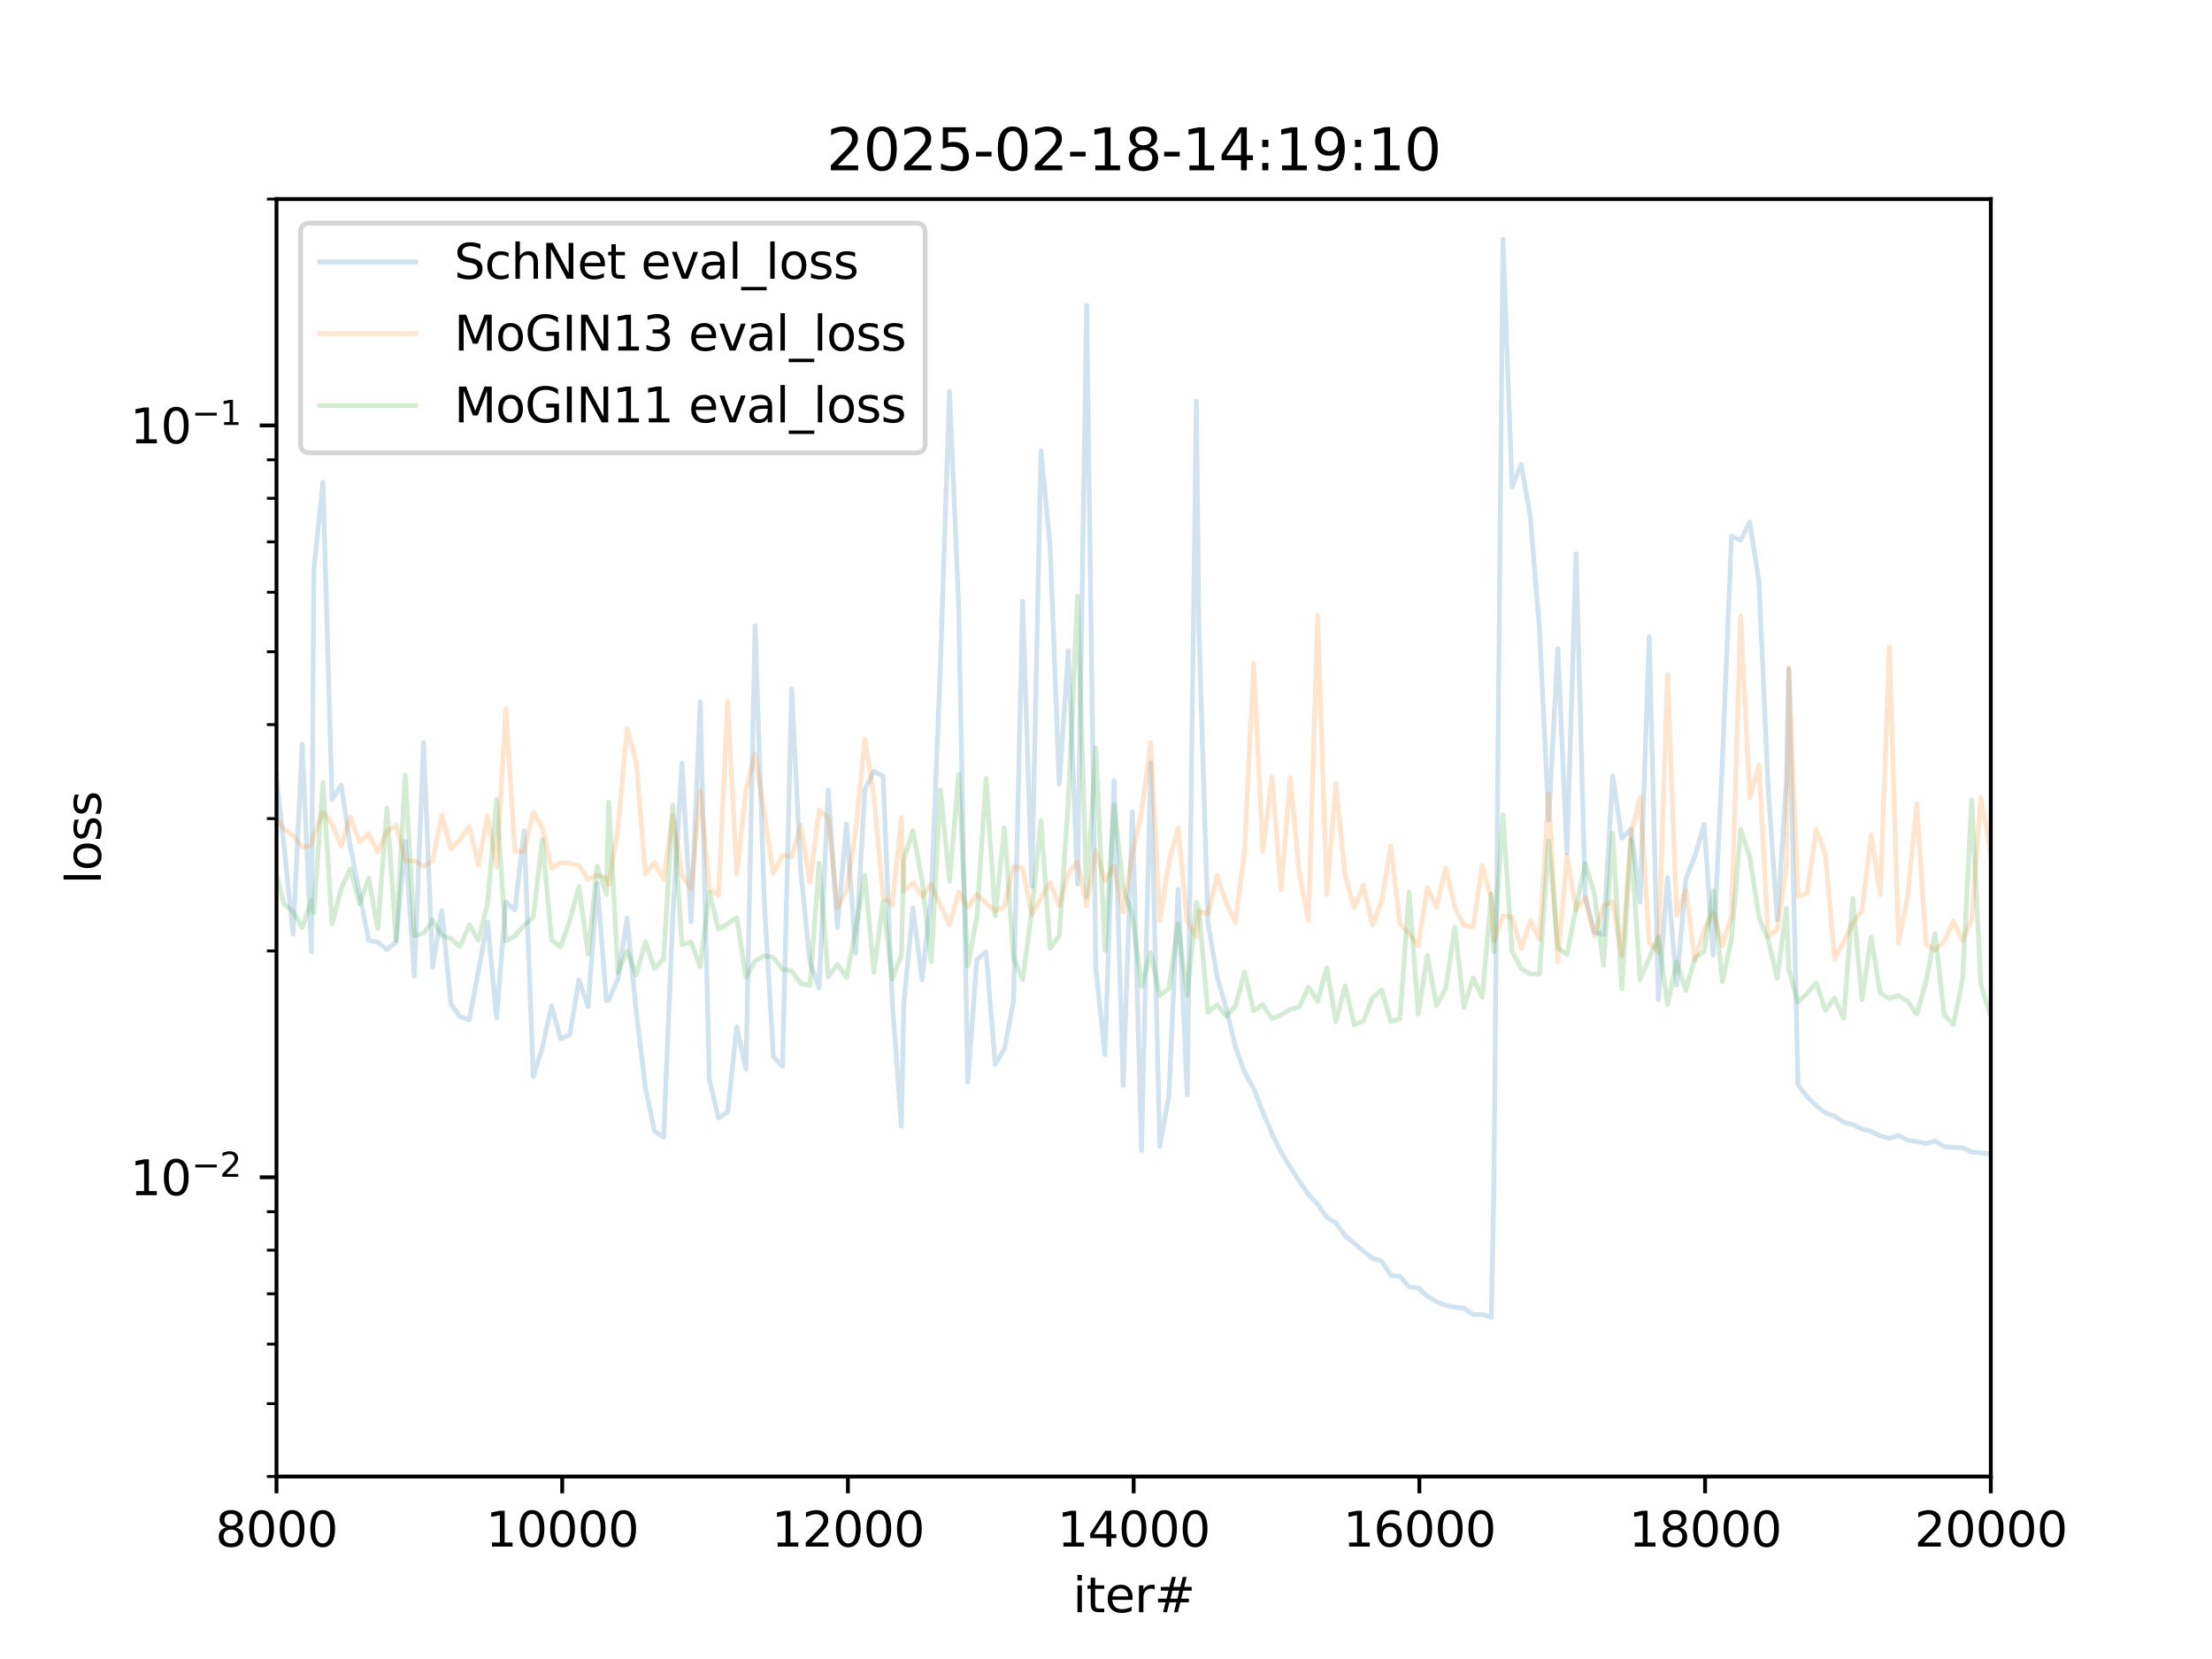 <?xml version="1.0" encoding="utf-8" standalone="no"?>
<!DOCTYPE svg PUBLIC "-//W3C//DTD SVG 1.1//EN"
  "http://www.w3.org/Graphics/SVG/1.1/DTD/svg11.dtd">
<svg xmlns:xlink="http://www.w3.org/1999/xlink" width="460.8pt" height="345.6pt" viewBox="0 0 460.8 345.6" xmlns="http://www.w3.org/2000/svg" version="1.1">
 <defs>
  <style type="text/css">*{stroke-linejoin: round; stroke-linecap: butt}</style>
 </defs>
 <g id="figure_1">
  <g id="patch_1">
   <path d="M 0 345.6 
L 460.8 345.6 
L 460.8 0 
L 0 0 
z
" style="fill: #ffffff"/>
  </g>
  <g id="axes_1">
   <g id="patch_2">
    <path d="M 57.6 307.584 
L 414.72 307.584 
L 414.72 41.472 
L 57.6 41.472 
z
" style="fill: #ffffff"/>
   </g>
   <g id="matplotlib.axis_1">
    <g id="xtick_1">
     <g id="line2d_1">
      <defs>
       <path id="m9e021c68a5" d="M 0 0 
L 0 3.5 
" style="stroke: #000000; stroke-width: 0.8"/>
      </defs>
      <g>
       <use xlink:href="#m9e021c68a5" x="57.6" y="307.584" style="stroke: #000000; stroke-width: 0.8"/>
      </g>
     </g>
     <g id="text_1">
      <!-- 8000 -->
      <g transform="translate(44.875 322.182) scale(0.1 -0.1)">
       <defs>
        <path id="DejaVuSans-38" d="M 2034 2216 
Q 1584 2216 1326 1975 
Q 1069 1734 1069 1313 
Q 1069 891 1326 650 
Q 1584 409 2034 409 
Q 2484 409 2743 651 
Q 3003 894 3003 1313 
Q 3003 1734 2745 1975 
Q 2488 2216 2034 2216 
z
M 1403 2484 
Q 997 2584 770 2862 
Q 544 3141 544 3541 
Q 544 4100 942 4425 
Q 1341 4750 2034 4750 
Q 2731 4750 3128 4425 
Q 3525 4100 3525 3541 
Q 3525 3141 3298 2862 
Q 3072 2584 2669 2484 
Q 3125 2378 3379 2068 
Q 3634 1759 3634 1313 
Q 3634 634 3220 271 
Q 2806 -91 2034 -91 
Q 1263 -91 848 271 
Q 434 634 434 1313 
Q 434 1759 690 2068 
Q 947 2378 1403 2484 
z
M 1172 3481 
Q 1172 3119 1398 2916 
Q 1625 2713 2034 2713 
Q 2441 2713 2670 2916 
Q 2900 3119 2900 3481 
Q 2900 3844 2670 4047 
Q 2441 4250 2034 4250 
Q 1625 4250 1398 4047 
Q 1172 3844 1172 3481 
z
" transform="scale(0.016)"/>
        <path id="DejaVuSans-30" d="M 2034 4250 
Q 1547 4250 1301 3770 
Q 1056 3291 1056 2328 
Q 1056 1369 1301 889 
Q 1547 409 2034 409 
Q 2525 409 2770 889 
Q 3016 1369 3016 2328 
Q 3016 3291 2770 3770 
Q 2525 4250 2034 4250 
z
M 2034 4750 
Q 2819 4750 3233 4129 
Q 3647 3509 3647 2328 
Q 3647 1150 3233 529 
Q 2819 -91 2034 -91 
Q 1250 -91 836 529 
Q 422 1150 422 2328 
Q 422 3509 836 4129 
Q 1250 4750 2034 4750 
z
" transform="scale(0.016)"/>
       </defs>
       <use xlink:href="#DejaVuSans-38"/>
       <use xlink:href="#DejaVuSans-30" x="63.623"/>
       <use xlink:href="#DejaVuSans-30" x="127.246"/>
       <use xlink:href="#DejaVuSans-30" x="190.869"/>
      </g>
     </g>
    </g>
    <g id="xtick_2">
     <g id="line2d_2">
      <g>
       <use xlink:href="#m9e021c68a5" x="117.12" y="307.584" style="stroke: #000000; stroke-width: 0.8"/>
      </g>
     </g>
     <g id="text_2">
      <!-- 10000 -->
      <g transform="translate(101.214 322.182) scale(0.1 -0.1)">
       <defs>
        <path id="DejaVuSans-31" d="M 794 531 
L 1825 531 
L 1825 4091 
L 703 3866 
L 703 4441 
L 1819 4666 
L 2450 4666 
L 2450 531 
L 3481 531 
L 3481 0 
L 794 0 
L 794 531 
z
" transform="scale(0.016)"/>
       </defs>
       <use xlink:href="#DejaVuSans-31"/>
       <use xlink:href="#DejaVuSans-30" x="63.623"/>
       <use xlink:href="#DejaVuSans-30" x="127.246"/>
       <use xlink:href="#DejaVuSans-30" x="190.869"/>
       <use xlink:href="#DejaVuSans-30" x="254.492"/>
      </g>
     </g>
    </g>
    <g id="xtick_3">
     <g id="line2d_3">
      <g>
       <use xlink:href="#m9e021c68a5" x="176.64" y="307.584" style="stroke: #000000; stroke-width: 0.8"/>
      </g>
     </g>
     <g id="text_3">
      <!-- 12000 -->
      <g transform="translate(160.734 322.182) scale(0.1 -0.1)">
       <defs>
        <path id="DejaVuSans-32" d="M 1228 531 
L 3431 531 
L 3431 0 
L 469 0 
L 469 531 
Q 828 903 1448 1529 
Q 2069 2156 2228 2338 
Q 2531 2678 2651 2914 
Q 2772 3150 2772 3378 
Q 2772 3750 2511 3984 
Q 2250 4219 1831 4219 
Q 1534 4219 1204 4116 
Q 875 4013 500 3803 
L 500 4441 
Q 881 4594 1212 4672 
Q 1544 4750 1819 4750 
Q 2544 4750 2975 4387 
Q 3406 4025 3406 3419 
Q 3406 3131 3298 2873 
Q 3191 2616 2906 2266 
Q 2828 2175 2409 1742 
Q 1991 1309 1228 531 
z
" transform="scale(0.016)"/>
       </defs>
       <use xlink:href="#DejaVuSans-31"/>
       <use xlink:href="#DejaVuSans-32" x="63.623"/>
       <use xlink:href="#DejaVuSans-30" x="127.246"/>
       <use xlink:href="#DejaVuSans-30" x="190.869"/>
       <use xlink:href="#DejaVuSans-30" x="254.492"/>
      </g>
     </g>
    </g>
    <g id="xtick_4">
     <g id="line2d_4">
      <g>
       <use xlink:href="#m9e021c68a5" x="236.16" y="307.584" style="stroke: #000000; stroke-width: 0.8"/>
      </g>
     </g>
     <g id="text_4">
      <!-- 14000 -->
      <g transform="translate(220.254 322.182) scale(0.1 -0.1)">
       <defs>
        <path id="DejaVuSans-34" d="M 2419 4116 
L 825 1625 
L 2419 1625 
L 2419 4116 
z
M 2253 4666 
L 3047 4666 
L 3047 1625 
L 3713 1625 
L 3713 1100 
L 3047 1100 
L 3047 0 
L 2419 0 
L 2419 1100 
L 313 1100 
L 313 1709 
L 2253 4666 
z
" transform="scale(0.016)"/>
       </defs>
       <use xlink:href="#DejaVuSans-31"/>
       <use xlink:href="#DejaVuSans-34" x="63.623"/>
       <use xlink:href="#DejaVuSans-30" x="127.246"/>
       <use xlink:href="#DejaVuSans-30" x="190.869"/>
       <use xlink:href="#DejaVuSans-30" x="254.492"/>
      </g>
     </g>
    </g>
    <g id="xtick_5">
     <g id="line2d_5">
      <g>
       <use xlink:href="#m9e021c68a5" x="295.68" y="307.584" style="stroke: #000000; stroke-width: 0.8"/>
      </g>
     </g>
     <g id="text_5">
      <!-- 16000 -->
      <g transform="translate(279.774 322.182) scale(0.1 -0.1)">
       <defs>
        <path id="DejaVuSans-36" d="M 2113 2584 
Q 1688 2584 1439 2293 
Q 1191 2003 1191 1497 
Q 1191 994 1439 701 
Q 1688 409 2113 409 
Q 2538 409 2786 701 
Q 3034 994 3034 1497 
Q 3034 2003 2786 2293 
Q 2538 2584 2113 2584 
z
M 3366 4563 
L 3366 3988 
Q 3128 4100 2886 4159 
Q 2644 4219 2406 4219 
Q 1781 4219 1451 3797 
Q 1122 3375 1075 2522 
Q 1259 2794 1537 2939 
Q 1816 3084 2150 3084 
Q 2853 3084 3261 2657 
Q 3669 2231 3669 1497 
Q 3669 778 3244 343 
Q 2819 -91 2113 -91 
Q 1303 -91 875 529 
Q 447 1150 447 2328 
Q 447 3434 972 4092 
Q 1497 4750 2381 4750 
Q 2619 4750 2861 4703 
Q 3103 4656 3366 4563 
z
" transform="scale(0.016)"/>
       </defs>
       <use xlink:href="#DejaVuSans-31"/>
       <use xlink:href="#DejaVuSans-36" x="63.623"/>
       <use xlink:href="#DejaVuSans-30" x="127.246"/>
       <use xlink:href="#DejaVuSans-30" x="190.869"/>
       <use xlink:href="#DejaVuSans-30" x="254.492"/>
      </g>
     </g>
    </g>
    <g id="xtick_6">
     <g id="line2d_6">
      <g>
       <use xlink:href="#m9e021c68a5" x="355.2" y="307.584" style="stroke: #000000; stroke-width: 0.8"/>
      </g>
     </g>
     <g id="text_6">
      <!-- 18000 -->
      <g transform="translate(339.294 322.182) scale(0.1 -0.1)">
       <use xlink:href="#DejaVuSans-31"/>
       <use xlink:href="#DejaVuSans-38" x="63.623"/>
       <use xlink:href="#DejaVuSans-30" x="127.246"/>
       <use xlink:href="#DejaVuSans-30" x="190.869"/>
       <use xlink:href="#DejaVuSans-30" x="254.492"/>
      </g>
     </g>
    </g>
    <g id="xtick_7">
     <g id="line2d_7">
      <g>
       <use xlink:href="#m9e021c68a5" x="414.72" y="307.584" style="stroke: #000000; stroke-width: 0.8"/>
      </g>
     </g>
     <g id="text_7">
      <!-- 20000 -->
      <g transform="translate(398.814 322.182) scale(0.1 -0.1)">
       <use xlink:href="#DejaVuSans-32"/>
       <use xlink:href="#DejaVuSans-30" x="63.623"/>
       <use xlink:href="#DejaVuSans-30" x="127.246"/>
       <use xlink:href="#DejaVuSans-30" x="190.869"/>
       <use xlink:href="#DejaVuSans-30" x="254.492"/>
      </g>
     </g>
    </g>
    <g id="text_8">
     <!-- iter# -->
     <g transform="translate(223.489 335.861) scale(0.1 -0.1)">
      <defs>
       <path id="DejaVuSans-69" d="M 603 3500 
L 1178 3500 
L 1178 0 
L 603 0 
L 603 3500 
z
M 603 4863 
L 1178 4863 
L 1178 4134 
L 603 4134 
L 603 4863 
z
" transform="scale(0.016)"/>
       <path id="DejaVuSans-74" d="M 1172 4494 
L 1172 3500 
L 2356 3500 
L 2356 3053 
L 1172 3053 
L 1172 1153 
Q 1172 725 1289 603 
Q 1406 481 1766 481 
L 2356 481 
L 2356 0 
L 1766 0 
Q 1100 0 847 248 
Q 594 497 594 1153 
L 594 3053 
L 172 3053 
L 172 3500 
L 594 3500 
L 594 4494 
L 1172 4494 
z
" transform="scale(0.016)"/>
       <path id="DejaVuSans-65" d="M 3597 1894 
L 3597 1613 
L 953 1613 
Q 991 1019 1311 708 
Q 1631 397 2203 397 
Q 2534 397 2845 478 
Q 3156 559 3463 722 
L 3463 178 
Q 3153 47 2828 -22 
Q 2503 -91 2169 -91 
Q 1331 -91 842 396 
Q 353 884 353 1716 
Q 353 2575 817 3079 
Q 1281 3584 2069 3584 
Q 2775 3584 3186 3129 
Q 3597 2675 3597 1894 
z
M 3022 2063 
Q 3016 2534 2758 2815 
Q 2500 3097 2075 3097 
Q 1594 3097 1305 2825 
Q 1016 2553 972 2059 
L 3022 2063 
z
" transform="scale(0.016)"/>
       <path id="DejaVuSans-72" d="M 2631 2963 
Q 2534 3019 2420 3045 
Q 2306 3072 2169 3072 
Q 1681 3072 1420 2755 
Q 1159 2438 1159 1844 
L 1159 0 
L 581 0 
L 581 3500 
L 1159 3500 
L 1159 2956 
Q 1341 3275 1631 3429 
Q 1922 3584 2338 3584 
Q 2397 3584 2469 3576 
Q 2541 3569 2628 3553 
L 2631 2963 
z
" transform="scale(0.016)"/>
       <path id="DejaVuSans-23" d="M 3272 2816 
L 2363 2816 
L 2100 1772 
L 3016 1772 
L 3272 2816 
z
M 2803 4594 
L 2478 3297 
L 3391 3297 
L 3719 4594 
L 4219 4594 
L 3897 3297 
L 4872 3297 
L 4872 2816 
L 3775 2816 
L 3519 1772 
L 4513 1772 
L 4513 1294 
L 3397 1294 
L 3072 0 
L 2572 0 
L 2894 1294 
L 1978 1294 
L 1656 0 
L 1153 0 
L 1478 1294 
L 494 1294 
L 494 1772 
L 1594 1772 
L 1856 2816 
L 850 2816 
L 850 3297 
L 1978 3297 
L 2297 4594 
L 2803 4594 
z
" transform="scale(0.016)"/>
      </defs>
      <use xlink:href="#DejaVuSans-69"/>
      <use xlink:href="#DejaVuSans-74" x="27.783"/>
      <use xlink:href="#DejaVuSans-65" x="66.992"/>
      <use xlink:href="#DejaVuSans-72" x="128.516"/>
      <use xlink:href="#DejaVuSans-23" x="169.629"/>
     </g>
    </g>
   </g>
   <g id="matplotlib.axis_2">
    <g id="ytick_1">
     <g id="line2d_8">
      <defs>
       <path id="m4e3c32d331" d="M 0 0 
L -3.5 0 
" style="stroke: #000000; stroke-width: 0.8"/>
      </defs>
      <g>
       <use xlink:href="#m4e3c32d331" x="57.6" y="245.254" style="stroke: #000000; stroke-width: 0.8"/>
      </g>
     </g>
     <g id="text_9">
      <!-- $\mathdefault{10^{-2}}$ -->
      <g transform="translate(27.1 249.053) scale(0.1 -0.1)">
       <defs>
        <path id="DejaVuSans-2212" d="M 678 2272 
L 4684 2272 
L 4684 1741 
L 678 1741 
L 678 2272 
z
" transform="scale(0.016)"/>
       </defs>
       <use xlink:href="#DejaVuSans-31" transform="translate(0 0.766)"/>
       <use xlink:href="#DejaVuSans-30" transform="translate(63.623 0.766)"/>
       <use xlink:href="#DejaVuSans-2212" transform="translate(128.203 39.047) scale(0.7)"/>
       <use xlink:href="#DejaVuSans-32" transform="translate(186.855 39.047) scale(0.7)"/>
      </g>
     </g>
    </g>
    <g id="ytick_2">
     <g id="line2d_9">
      <g>
       <use xlink:href="#m4e3c32d331" x="57.6" y="88.623" style="stroke: #000000; stroke-width: 0.8"/>
      </g>
     </g>
     <g id="text_10">
      <!-- $\mathdefault{10^{-1}}$ -->
      <g transform="translate(27.1 92.422) scale(0.1 -0.1)">
       <use xlink:href="#DejaVuSans-31" transform="translate(0 0.684)"/>
       <use xlink:href="#DejaVuSans-30" transform="translate(63.623 0.684)"/>
       <use xlink:href="#DejaVuSans-2212" transform="translate(128.203 38.966) scale(0.7)"/>
       <use xlink:href="#DejaVuSans-31" transform="translate(186.855 38.966) scale(0.7)"/>
      </g>
     </g>
    </g>
    <g id="ytick_3">
     <g id="line2d_10">
      <defs>
       <path id="m6d482f1590" d="M 0 0 
L -2 0 
" style="stroke: #000000; stroke-width: 0.6"/>
      </defs>
      <g>
       <use xlink:href="#m6d482f1590" x="57.6" y="307.584" style="stroke: #000000; stroke-width: 0.6"/>
      </g>
     </g>
    </g>
    <g id="ytick_4">
     <g id="line2d_11">
      <g>
       <use xlink:href="#m6d482f1590" x="57.6" y="292.405" style="stroke: #000000; stroke-width: 0.6"/>
      </g>
     </g>
    </g>
    <g id="ytick_5">
     <g id="line2d_12">
      <g>
       <use xlink:href="#m6d482f1590" x="57.6" y="280.003" style="stroke: #000000; stroke-width: 0.6"/>
      </g>
     </g>
    </g>
    <g id="ytick_6">
     <g id="line2d_13">
      <g>
       <use xlink:href="#m6d482f1590" x="57.6" y="269.517" style="stroke: #000000; stroke-width: 0.6"/>
      </g>
     </g>
    </g>
    <g id="ytick_7">
     <g id="line2d_14">
      <g>
       <use xlink:href="#m6d482f1590" x="57.6" y="260.433" style="stroke: #000000; stroke-width: 0.6"/>
      </g>
     </g>
    </g>
    <g id="ytick_8">
     <g id="line2d_15">
      <g>
       <use xlink:href="#m6d482f1590" x="57.6" y="252.421" style="stroke: #000000; stroke-width: 0.6"/>
      </g>
     </g>
    </g>
    <g id="ytick_9">
     <g id="line2d_16">
      <g>
       <use xlink:href="#m6d482f1590" x="57.6" y="198.103" style="stroke: #000000; stroke-width: 0.6"/>
      </g>
     </g>
    </g>
    <g id="ytick_10">
     <g id="line2d_17">
      <g>
       <use xlink:href="#m6d482f1590" x="57.6" y="170.522" style="stroke: #000000; stroke-width: 0.6"/>
      </g>
     </g>
    </g>
    <g id="ytick_11">
     <g id="line2d_18">
      <g>
       <use xlink:href="#m6d482f1590" x="57.6" y="150.953" style="stroke: #000000; stroke-width: 0.6"/>
      </g>
     </g>
    </g>
    <g id="ytick_12">
     <g id="line2d_19">
      <g>
       <use xlink:href="#m6d482f1590" x="57.6" y="135.773" style="stroke: #000000; stroke-width: 0.6"/>
      </g>
     </g>
    </g>
    <g id="ytick_13">
     <g id="line2d_20">
      <g>
       <use xlink:href="#m6d482f1590" x="57.6" y="123.371" style="stroke: #000000; stroke-width: 0.6"/>
      </g>
     </g>
    </g>
    <g id="ytick_14">
     <g id="line2d_21">
      <g>
       <use xlink:href="#m6d482f1590" x="57.6" y="112.885" style="stroke: #000000; stroke-width: 0.6"/>
      </g>
     </g>
    </g>
    <g id="ytick_15">
     <g id="line2d_22">
      <g>
       <use xlink:href="#m6d482f1590" x="57.6" y="103.802" style="stroke: #000000; stroke-width: 0.6"/>
      </g>
     </g>
    </g>
    <g id="ytick_16">
     <g id="line2d_23">
      <g>
       <use xlink:href="#m6d482f1590" x="57.6" y="95.79" style="stroke: #000000; stroke-width: 0.6"/>
      </g>
     </g>
    </g>
    <g id="ytick_17">
     <g id="line2d_24">
      <g>
       <use xlink:href="#m6d482f1590" x="57.6" y="41.472" style="stroke: #000000; stroke-width: 0.6"/>
      </g>
     </g>
    </g>
    <g id="text_11">
     <!-- loss -->
     <g transform="translate(21.02 184.186) rotate(-90) scale(0.1 -0.1)">
      <defs>
       <path id="DejaVuSans-6c" d="M 603 4863 
L 1178 4863 
L 1178 0 
L 603 0 
L 603 4863 
z
" transform="scale(0.016)"/>
       <path id="DejaVuSans-6f" d="M 1959 3097 
Q 1497 3097 1228 2736 
Q 959 2375 959 1747 
Q 959 1119 1226 758 
Q 1494 397 1959 397 
Q 2419 397 2687 759 
Q 2956 1122 2956 1747 
Q 2956 2369 2687 2733 
Q 2419 3097 1959 3097 
z
M 1959 3584 
Q 2709 3584 3137 3096 
Q 3566 2609 3566 1747 
Q 3566 888 3137 398 
Q 2709 -91 1959 -91 
Q 1206 -91 779 398 
Q 353 888 353 1747 
Q 353 2609 779 3096 
Q 1206 3584 1959 3584 
z
" transform="scale(0.016)"/>
       <path id="DejaVuSans-73" d="M 2834 3397 
L 2834 2853 
Q 2591 2978 2328 3040 
Q 2066 3103 1784 3103 
Q 1356 3103 1142 2972 
Q 928 2841 928 2578 
Q 928 2378 1081 2264 
Q 1234 2150 1697 2047 
L 1894 2003 
Q 2506 1872 2764 1633 
Q 3022 1394 3022 966 
Q 3022 478 2636 193 
Q 2250 -91 1575 -91 
Q 1294 -91 989 -36 
Q 684 19 347 128 
L 347 722 
Q 666 556 975 473 
Q 1284 391 1588 391 
Q 1994 391 2212 530 
Q 2431 669 2431 922 
Q 2431 1156 2273 1281 
Q 2116 1406 1581 1522 
L 1381 1569 
Q 847 1681 609 1914 
Q 372 2147 372 2553 
Q 372 3047 722 3315 
Q 1072 3584 1716 3584 
Q 2034 3584 2315 3537 
Q 2597 3491 2834 3397 
z
" transform="scale(0.016)"/>
      </defs>
      <use xlink:href="#DejaVuSans-6c"/>
      <use xlink:href="#DejaVuSans-6f" x="27.783"/>
      <use xlink:href="#DejaVuSans-73" x="88.965"/>
      <use xlink:href="#DejaVuSans-73" x="141.064"/>
     </g>
    </g>
   </g>
   <g id="line2d_25">
    <path d="M -1 179.948 
L -0.402 174.73 
L 1.502 185.049 
L 3.407 132.988 
L 3.913 151.917 
L 5.818 185.822 
L 7.722 167.372 
L 9.627 194.808 
L 11.532 154.738 
L 13.436 175.607 
L 15.341 173.82 
L 17.245 181.153 
L 19.15 193.982 
L 21.055 194.293 
L 22.959 182.404 
L 24.864 195.498 
L 26.769 181.898 
L 28.673 202.733 
L 30.578 194.581 
L 32.483 180.719 
L 34.387 197.832 
L 36.292 206.081 
L 38.196 200.315 
L 40.101 181.081 
L 42.006 210.425 
L 43.91 201.536 
L 45.815 201.896 
L 47.72 194.068 
L 49.624 191.226 
L 51.529 187.176 
L 53.434 186.08 
L 55.338 205.481 
L 57.243 158.945 
L 59.148 176.114 
L 61.052 194.604 
L 62.957 154.988 
L 64.861 198.292 
L 65.367 118.76 
L 67.272 100.466 
L 69.177 166.623 
L 71.081 163.558 
L 72.986 176.385 
L 76.795 195.876 
L 78.7 196.293 
L 80.604 197.85 
L 82.509 196.206 
L 84.414 175.236 
L 86.318 203.387 
L 88.223 154.705 
L 90.128 201.504 
L 92.032 189.7 
L 93.937 209.134 
L 95.842 211.765 
L 97.746 212.461 
L 101.556 192.076 
L 103.46 212.108 
L 105.365 187.855 
L 107.269 189.554 
L 109.174 173.042 
L 111.079 224.288 
L 112.983 218.267 
L 114.888 209.519 
L 116.793 216.387 
L 118.697 215.569 
L 120.602 204.086 
L 122.507 209.725 
L 124.411 184.018 
L 126.316 208.453 
L 126.822 208.381 
L 128.726 203.893 
L 130.631 191.25 
L 132.536 210.766 
L 134.44 226.529 
L 136.345 235.633 
L 138.25 236.909 
L 140.154 190.976 
L 142.059 158.996 
L 143.964 192.014 
L 145.868 146.204 
L 147.773 224.882 
L 149.677 232.874 
L 151.582 231.716 
L 153.487 213.889 
L 155.391 222.767 
L 157.296 130.372 
L 159.201 187.382 
L 161.105 220.073 
L 163.01 222.138 
L 164.915 143.521 
L 166.819 181.652 
L 168.724 200.405 
L 170.628 205.847 
L 172.533 164.573 
L 174.438 193.186 
L 176.342 171.65 
L 178.247 198.612 
L 180.152 164.474 
L 182.056 160.671 
L 183.961 161.702 
L 185.866 208.547 
L 187.77 234.597 
L 188.276 209.021 
L 190.181 189.175 
L 192.085 204.101 
L 193.99 186.48 
L 195.895 138.695 
L 197.799 81.535 
L 199.704 126.064 
L 201.609 225.4 
L 203.513 199.839 
L 205.418 198.297 
L 207.323 221.745 
L 209.227 218.492 
L 211.132 208.629 
L 213.036 125.242 
L 214.941 184.673 
L 216.846 93.911 
L 218.75 113.715 
L 220.655 163.388 
L 222.56 135.551 
L 224.464 184.177 
L 226.369 63.572 
L 228.274 201.655 
L 230.178 219.712 
L 232.083 162.565 
L 233.988 226.116 
L 235.892 169.059 
L 237.797 239.649 
L 239.701 158.894 
L 241.606 238.835 
L 243.511 228.077 
L 245.415 185.287 
L 247.32 228.06 
L 249.225 83.578 
L 249.731 130.003 
L 251.635 192.276 
L 253.54 203.453 
L 255.444 210.017 
L 257.349 217.993 
L 259.254 223.313 
L 261.158 226.733 
L 263.063 231.661 
L 264.968 236.098 
L 266.872 240.024 
L 270.682 246.127 
L 272.586 248.819 
L 274.491 250.864 
L 276.396 253.595 
L 278.3 254.736 
L 280.205 257.413 
L 284.014 260.584 
L 285.919 262.14 
L 287.823 262.708 
L 289.728 265.663 
L 291.633 265.907 
L 293.537 268.095 
L 295.442 268.273 
L 297.347 270.06 
L 299.251 271.151 
L 301.156 271.936 
L 303.06 272.315 
L 304.965 272.506 
L 306.87 273.842 
L 308.774 273.842 
L 310.679 274.441 
L 311.185 247.989 
L 313.09 49.793 
L 314.994 101.435 
L 316.899 96.746 
L 318.804 107.676 
L 320.708 131.183 
L 322.613 170.783 
L 324.517 135.142 
L 326.422 177.71 
L 328.327 115.346 
L 330.231 186.894 
L 332.136 194.218 
L 334.041 194.714 
L 335.945 161.625 
L 337.85 174.623 
L 339.755 172.667 
L 341.659 187.944 
L 343.564 132.661 
L 345.468 208.238 
L 347.373 182.821 
L 349.278 205.275 
L 351.182 183.08 
L 353.087 178.32 
L 354.992 171.722 
L 356.896 198.958 
L 358.801 158.582 
L 360.706 111.687 
L 362.61 112.578 
L 364.515 108.74 
L 366.42 121.217 
L 368.324 163.834 
L 370.229 191.569 
L 372.133 162.935 
L 372.639 139.331 
L 374.544 225.913 
L 376.449 228.459 
L 378.353 230.334 
L 380.258 231.83 
L 382.163 232.529 
L 384.067 233.758 
L 385.972 234.27 
L 387.876 235.19 
L 389.781 235.703 
L 391.686 236.618 
L 393.59 237.17 
L 395.495 236.529 
L 397.4 237.557 
L 399.304 237.773 
L 401.209 238.257 
L 403.114 237.671 
L 405.018 238.86 
L 408.828 239.107 
L 410.732 239.995 
L 414.541 240.334 
L 416.446 238.665 
L 418.351 240.387 
L 420.255 240.578 
L 422.16 241.112 
L 425.969 240.652 
L 427.874 241.798 
L 429.779 241.97 
L 431.683 241.775 
L 433.588 241.062 
L 433.588 241.062 
" clip-path="url(#pde4610300d)" style="fill: none; stroke: #1f77b4; stroke-opacity: 0.2; stroke-linecap: square"/>
   </g>
   <g id="line2d_26">
    <path d="M -1 167.118 
L -0.402 166.368 
L 1.502 168.573 
L 3.407 167.96 
L 3.913 166.758 
L 5.818 167.931 
L 7.722 169.32 
L 9.627 162.855 
L 11.532 168.419 
L 13.436 169.635 
L 15.341 168.77 
L 17.245 169.539 
L 19.15 170.722 
L 21.055 166.625 
L 22.959 171.935 
L 24.864 171.685 
L 26.769 171.145 
L 28.673 165.001 
L 30.578 164.462 
L 32.483 169.993 
L 34.387 172.452 
L 36.292 171.578 
L 38.196 173.328 
L 42.006 169.742 
L 43.91 158.49 
L 45.815 174.75 
L 47.72 165.043 
L 49.624 172.657 
L 51.529 175.313 
L 53.434 165.25 
L 55.338 169.166 
L 57.243 170.128 
L 59.148 172.628 
L 61.052 174.038 
L 62.957 176.431 
L 64.861 176.14 
L 65.367 173.992 
L 67.272 169.168 
L 69.177 171.715 
L 71.081 176.292 
L 72.986 170.169 
L 74.891 175.362 
L 76.795 173.658 
L 78.7 177.51 
L 80.604 173.194 
L 82.509 171.939 
L 84.414 179.306 
L 86.318 179.328 
L 88.223 180.472 
L 90.128 179.286 
L 92.032 169.744 
L 93.937 176.889 
L 95.842 174.827 
L 97.746 172.15 
L 99.651 180.187 
L 101.556 169.966 
L 103.46 180.601 
L 105.365 147.625 
L 107.269 177.381 
L 109.174 177.3 
L 111.079 169.231 
L 112.983 172.41 
L 114.888 180.938 
L 116.793 179.694 
L 118.697 179.835 
L 120.602 180.297 
L 122.507 183.159 
L 124.411 182.297 
L 126.316 182.916 
L 126.822 184.275 
L 128.726 172.457 
L 130.631 151.76 
L 132.536 158.558 
L 134.44 182.02 
L 136.345 179.69 
L 138.25 183.143 
L 140.154 169.8 
L 142.059 182.285 
L 143.964 185.207 
L 145.868 164.759 
L 147.773 185.201 
L 149.677 186.535 
L 151.582 146.165 
L 153.487 182.097 
L 155.391 164.615 
L 157.296 157.014 
L 161.105 181.939 
L 163.01 178.15 
L 164.915 178.465 
L 166.819 171.88 
L 168.724 183.806 
L 170.628 168.817 
L 172.533 170.275 
L 174.438 189.082 
L 176.342 185.395 
L 178.247 173.136 
L 180.152 153.924 
L 182.056 165.904 
L 183.961 186.756 
L 185.866 188.602 
L 187.77 170.301 
L 188.276 185.67 
L 190.181 183.83 
L 192.085 186.719 
L 193.99 184.179 
L 195.895 188.603 
L 197.799 192.716 
L 199.704 185.789 
L 201.609 188.975 
L 203.513 186.33 
L 205.418 188.119 
L 207.323 189.75 
L 209.227 188.889 
L 211.132 180.469 
L 213.036 180.914 
L 214.941 190.552 
L 216.846 187.052 
L 218.75 183.86 
L 220.655 188.682 
L 222.56 181.882 
L 224.464 179.563 
L 226.369 188.641 
L 228.274 177.115 
L 230.178 183.556 
L 232.083 180.453 
L 233.988 190.01 
L 235.892 177.857 
L 237.797 169.136 
L 239.701 154.696 
L 241.606 191.729 
L 243.511 179.524 
L 245.415 172.447 
L 247.32 191.991 
L 249.225 195.159 
L 249.731 189.774 
L 251.635 190.369 
L 253.54 182.448 
L 255.444 188.009 
L 257.349 192.184 
L 259.254 177.275 
L 261.158 138.108 
L 263.063 177.317 
L 264.968 161.845 
L 266.872 185.383 
L 268.777 161.99 
L 270.682 182.041 
L 272.586 191.857 
L 274.491 128.103 
L 276.396 186.281 
L 278.3 163.318 
L 280.205 182.397 
L 282.109 189.071 
L 284.014 184.402 
L 285.919 192.7 
L 287.823 187.684 
L 289.728 176.315 
L 291.633 192.454 
L 293.537 194.421 
L 295.442 197.049 
L 297.347 184.904 
L 299.251 189.009 
L 301.156 180.792 
L 303.06 189.014 
L 304.965 192.761 
L 306.87 193.069 
L 308.774 180.248 
L 310.679 187.417 
L 311.185 196.085 
L 313.09 190.766 
L 314.994 190.995 
L 316.899 197.621 
L 318.804 191.785 
L 320.708 195.64 
L 322.613 165.388 
L 324.517 200.363 
L 326.422 178.225 
L 328.327 189.619 
L 330.231 186.973 
L 332.136 194.995 
L 334.041 188.628 
L 335.945 187.765 
L 337.85 199.097 
L 339.755 173.727 
L 341.659 166.09 
L 343.564 196.296 
L 345.468 198.371 
L 347.373 140.568 
L 349.278 190.729 
L 351.182 185.435 
L 353.087 200.043 
L 354.992 193.705 
L 356.896 190.119 
L 358.801 197.017 
L 360.706 190.789 
L 362.61 128.342 
L 364.515 166.276 
L 366.42 159.375 
L 368.324 195.209 
L 370.229 193.672 
L 372.133 180.463 
L 372.639 139.084 
L 374.544 186.785 
L 376.449 186.064 
L 378.353 172.755 
L 380.258 177.999 
L 382.163 199.791 
L 384.067 196.194 
L 385.972 192.183 
L 387.876 189.729 
L 389.781 173.885 
L 391.686 186.362 
L 393.59 134.708 
L 395.495 196.465 
L 397.4 186.718 
L 399.304 167.413 
L 401.209 196.709 
L 403.114 197.912 
L 405.018 196.096 
L 406.923 191.821 
L 408.828 195.922 
L 410.732 191.499 
L 412.637 166.092 
L 414.541 176.677 
L 416.446 191.935 
L 418.351 174.917 
L 420.255 193.763 
L 422.16 192.353 
L 424.065 200.894 
L 427.874 191.602 
L 429.779 186.127 
L 431.683 191.126 
L 433.588 191.024 
L 433.588 191.024 
" clip-path="url(#pde4610300d)" style="fill: none; stroke: #ff7f0e; stroke-opacity: 0.2; stroke-linecap: square"/>
   </g>
   <g id="line2d_27">
    <path d="M -1 173.378 
L -0.402 171.252 
L 1.502 182.777 
L 3.407 183.024 
L 3.913 183.458 
L 5.818 184.023 
L 7.722 185.601 
L 9.627 181.852 
L 11.532 184.612 
L 13.436 186.692 
L 15.341 184.848 
L 17.245 181.15 
L 19.15 173.335 
L 21.055 187.282 
L 22.959 186.175 
L 24.864 175.909 
L 26.769 177.31 
L 28.673 188.873 
L 30.578 167.258 
L 32.483 185.936 
L 34.387 181.316 
L 36.292 189.594 
L 38.196 188.063 
L 42.006 191.409 
L 43.91 187.923 
L 45.815 177.595 
L 47.72 186.356 
L 49.624 177.806 
L 51.529 187.226 
L 53.434 177.733 
L 55.338 171.5 
L 57.243 180.801 
L 59.148 188.3 
L 61.052 189.941 
L 62.957 193.221 
L 64.861 187.603 
L 65.367 190.17 
L 67.272 162.996 
L 69.177 192.466 
L 71.081 185.046 
L 72.986 181.017 
L 74.891 188.26 
L 76.795 182.931 
L 78.7 193.454 
L 80.604 168.348 
L 82.509 195.907 
L 84.414 161.405 
L 86.318 194.901 
L 88.223 194.436 
L 90.128 191.713 
L 92.032 194.855 
L 93.937 195.571 
L 95.842 197.207 
L 97.746 192.639 
L 99.651 195.892 
L 101.556 188.314 
L 103.46 166.529 
L 105.365 195.997 
L 107.269 195 
L 109.174 192.755 
L 111.079 191.073 
L 112.983 174.88 
L 114.888 195.776 
L 116.793 197.238 
L 118.697 191.77 
L 120.602 184.662 
L 122.507 198.755 
L 124.411 180.385 
L 126.316 186.302 
L 126.822 167.097 
L 128.726 202.589 
L 130.631 198.092 
L 132.536 203.125 
L 134.44 196.16 
L 136.345 201.768 
L 138.25 199.737 
L 140.154 167.68 
L 142.059 196.795 
L 143.964 196.23 
L 145.868 201.419 
L 147.773 185.884 
L 149.677 193.587 
L 151.582 192.453 
L 153.487 191.128 
L 155.391 203.566 
L 157.296 200.194 
L 159.201 199.104 
L 161.105 199.458 
L 163.01 201.943 
L 164.915 202.246 
L 166.819 204.885 
L 168.724 205.305 
L 170.628 179.776 
L 172.533 203.514 
L 174.438 200.885 
L 176.342 203.58 
L 178.247 193.732 
L 180.152 182.347 
L 182.056 202.537 
L 183.961 187.735 
L 185.866 203.913 
L 187.77 198.962 
L 188.276 178.985 
L 190.181 173.061 
L 192.085 183.35 
L 193.99 200.375 
L 195.895 164.497 
L 197.799 183.581 
L 199.704 161.299 
L 201.609 201.232 
L 203.513 190.907 
L 205.418 162.149 
L 207.323 190.803 
L 209.227 172.476 
L 211.132 199.542 
L 213.036 204.088 
L 214.941 189.847 
L 216.846 170.984 
L 218.75 197.571 
L 220.655 194.945 
L 222.56 166.616 
L 224.464 124.199 
L 226.369 186.916 
L 228.274 155.732 
L 230.178 198.013 
L 232.083 167.649 
L 233.988 184.903 
L 235.892 190.854 
L 237.797 205.485 
L 239.701 198.384 
L 241.606 207.347 
L 243.511 205.931 
L 245.415 192.526 
L 247.32 207.318 
L 249.225 187.996 
L 249.731 189.557 
L 251.635 210.922 
L 253.54 209.315 
L 255.444 211.688 
L 257.349 209.645 
L 259.254 202.484 
L 261.158 210.529 
L 263.063 209.285 
L 264.968 212.204 
L 266.872 211.459 
L 268.777 210.271 
L 270.682 209.729 
L 272.586 205.627 
L 274.491 208.585 
L 276.396 201.634 
L 278.3 212.874 
L 280.205 205.387 
L 282.109 213.459 
L 284.014 212.73 
L 285.919 207.843 
L 287.823 206.23 
L 289.728 212.845 
L 291.633 212.217 
L 293.537 185.857 
L 295.442 211.268 
L 297.347 199.007 
L 299.251 209.49 
L 301.156 205.922 
L 303.06 193.148 
L 304.965 209.84 
L 306.87 203.734 
L 308.774 207.798 
L 310.679 186.259 
L 311.185 198.252 
L 313.09 169.763 
L 314.994 198.193 
L 316.899 201.765 
L 318.804 202.918 
L 320.708 202.915 
L 322.613 175.208 
L 324.517 197.337 
L 326.422 198.922 
L 328.327 188.993 
L 330.231 179.894 
L 332.136 186.212 
L 334.041 201.063 
L 335.945 173.611 
L 337.85 206.019 
L 339.755 174.947 
L 341.659 204.025 
L 345.468 195.213 
L 347.373 209.293 
L 349.278 200.384 
L 351.182 206.329 
L 353.087 199.484 
L 354.992 198.233 
L 356.896 185.55 
L 358.801 204.473 
L 360.706 195.567 
L 362.61 172.784 
L 364.515 178.567 
L 366.42 191.029 
L 368.324 195.807 
L 370.229 203.762 
L 372.133 189.26 
L 372.639 201.917 
L 374.544 208.797 
L 376.449 206.943 
L 378.353 204.756 
L 380.258 210.463 
L 382.163 207.942 
L 384.067 212.131 
L 385.972 187.172 
L 387.876 208.231 
L 389.781 195.204 
L 391.686 206.892 
L 393.59 207.962 
L 395.495 207.4 
L 397.4 208.552 
L 399.304 211.277 
L 401.209 204.577 
L 403.114 194.516 
L 405.018 211.424 
L 406.923 213.433 
L 408.828 204.066 
L 410.732 166.611 
L 412.637 204.952 
L 414.541 211.303 
L 416.446 212.257 
L 418.351 201.132 
L 420.255 215.462 
L 422.16 210.538 
L 424.065 197.956 
L 425.969 213.532 
L 427.874 209.548 
L 429.779 216.216 
L 431.683 208.487 
L 433.588 209.874 
L 433.588 209.874 
" clip-path="url(#pde4610300d)" style="fill: none; stroke: #2ca02c; stroke-opacity: 0.2; stroke-linecap: square"/>
   </g>
   <g id="patch_3">
    <path d="M 57.6 307.584 
L 57.6 41.472 
" style="fill: none; stroke: #000000; stroke-width: 0.8; stroke-linejoin: miter; stroke-linecap: square"/>
   </g>
   <g id="patch_4">
    <path d="M 414.72 307.584 
L 414.72 41.472 
" style="fill: none; stroke: #000000; stroke-width: 0.8; stroke-linejoin: miter; stroke-linecap: square"/>
   </g>
   <g id="patch_5">
    <path d="M 57.6 307.584 
L 414.72 307.584 
" style="fill: none; stroke: #000000; stroke-width: 0.8; stroke-linejoin: miter; stroke-linecap: square"/>
   </g>
   <g id="patch_6">
    <path d="M 57.6 41.472 
L 414.72 41.472 
" style="fill: none; stroke: #000000; stroke-width: 0.8; stroke-linejoin: miter; stroke-linecap: square"/>
   </g>
   <g id="text_12">
    <!-- 2025-02-18-14:19:10 -->
    <g transform="translate(172.178 35.472) scale(0.12 -0.12)">
     <defs>
      <path id="DejaVuSans-35" d="M 691 4666 
L 3169 4666 
L 3169 4134 
L 1269 4134 
L 1269 2991 
Q 1406 3038 1543 3061 
Q 1681 3084 1819 3084 
Q 2600 3084 3056 2656 
Q 3513 2228 3513 1497 
Q 3513 744 3044 326 
Q 2575 -91 1722 -91 
Q 1428 -91 1123 -41 
Q 819 9 494 109 
L 494 744 
Q 775 591 1075 516 
Q 1375 441 1709 441 
Q 2250 441 2565 725 
Q 2881 1009 2881 1497 
Q 2881 1984 2565 2268 
Q 2250 2553 1709 2553 
Q 1456 2553 1204 2497 
Q 953 2441 691 2322 
L 691 4666 
z
" transform="scale(0.016)"/>
      <path id="DejaVuSans-2d" d="M 313 2009 
L 1997 2009 
L 1997 1497 
L 313 1497 
L 313 2009 
z
" transform="scale(0.016)"/>
      <path id="DejaVuSans-3a" d="M 750 794 
L 1409 794 
L 1409 0 
L 750 0 
L 750 794 
z
M 750 3309 
L 1409 3309 
L 1409 2516 
L 750 2516 
L 750 3309 
z
" transform="scale(0.016)"/>
      <path id="DejaVuSans-39" d="M 703 97 
L 703 672 
Q 941 559 1184 500 
Q 1428 441 1663 441 
Q 2288 441 2617 861 
Q 2947 1281 2994 2138 
Q 2813 1869 2534 1725 
Q 2256 1581 1919 1581 
Q 1219 1581 811 2004 
Q 403 2428 403 3163 
Q 403 3881 828 4315 
Q 1253 4750 1959 4750 
Q 2769 4750 3195 4129 
Q 3622 3509 3622 2328 
Q 3622 1225 3098 567 
Q 2575 -91 1691 -91 
Q 1453 -91 1209 -44 
Q 966 3 703 97 
z
M 1959 2075 
Q 2384 2075 2632 2365 
Q 2881 2656 2881 3163 
Q 2881 3666 2632 3958 
Q 2384 4250 1959 4250 
Q 1534 4250 1286 3958 
Q 1038 3666 1038 3163 
Q 1038 2656 1286 2365 
Q 1534 2075 1959 2075 
z
" transform="scale(0.016)"/>
     </defs>
     <use xlink:href="#DejaVuSans-32"/>
     <use xlink:href="#DejaVuSans-30" x="63.623"/>
     <use xlink:href="#DejaVuSans-32" x="127.246"/>
     <use xlink:href="#DejaVuSans-35" x="190.869"/>
     <use xlink:href="#DejaVuSans-2d" x="254.492"/>
     <use xlink:href="#DejaVuSans-30" x="290.576"/>
     <use xlink:href="#DejaVuSans-32" x="354.199"/>
     <use xlink:href="#DejaVuSans-2d" x="417.822"/>
     <use xlink:href="#DejaVuSans-31" x="453.906"/>
     <use xlink:href="#DejaVuSans-38" x="517.529"/>
     <use xlink:href="#DejaVuSans-2d" x="581.152"/>
     <use xlink:href="#DejaVuSans-31" x="617.236"/>
     <use xlink:href="#DejaVuSans-34" x="680.859"/>
     <use xlink:href="#DejaVuSans-3a" x="744.482"/>
     <use xlink:href="#DejaVuSans-31" x="778.174"/>
     <use xlink:href="#DejaVuSans-39" x="841.797"/>
     <use xlink:href="#DejaVuSans-3a" x="905.42"/>
     <use xlink:href="#DejaVuSans-31" x="939.111"/>
     <use xlink:href="#DejaVuSans-30" x="1002.734"/>
    </g>
   </g>
   <g id="legend_1">
    <g id="patch_7">
     <path d="M 64.6 94.341 
L 190.723 94.341 
Q 192.723 94.341 192.723 92.341 
L 192.723 48.472 
Q 192.723 46.472 190.723 46.472 
L 64.6 46.472 
Q 62.6 46.472 62.6 48.472 
L 62.6 92.341 
Q 62.6 94.341 64.6 94.341 
z
" style="fill: #ffffff; opacity: 0.8; stroke: #cccccc; stroke-linejoin: miter"/>
    </g>
    <g id="line2d_28">
     <path d="M 66.6 54.57 
L 76.6 54.57 
L 86.6 54.57 
" style="fill: none; stroke: #1f77b4; stroke-opacity: 0.2; stroke-linecap: square"/>
    </g>
    <g id="text_13">
     <!-- SchNet eval_loss -->
     <g transform="translate(94.6 58.07) scale(0.1 -0.1)">
      <defs>
       <path id="DejaVuSans-53" d="M 3425 4513 
L 3425 3897 
Q 3066 4069 2747 4153 
Q 2428 4238 2131 4238 
Q 1616 4238 1336 4038 
Q 1056 3838 1056 3469 
Q 1056 3159 1242 3001 
Q 1428 2844 1947 2747 
L 2328 2669 
Q 3034 2534 3370 2195 
Q 3706 1856 3706 1288 
Q 3706 609 3251 259 
Q 2797 -91 1919 -91 
Q 1588 -91 1214 -16 
Q 841 59 441 206 
L 441 856 
Q 825 641 1194 531 
Q 1563 422 1919 422 
Q 2459 422 2753 634 
Q 3047 847 3047 1241 
Q 3047 1584 2836 1778 
Q 2625 1972 2144 2069 
L 1759 2144 
Q 1053 2284 737 2584 
Q 422 2884 422 3419 
Q 422 4038 858 4394 
Q 1294 4750 2059 4750 
Q 2388 4750 2728 4690 
Q 3069 4631 3425 4513 
z
" transform="scale(0.016)"/>
       <path id="DejaVuSans-63" d="M 3122 3366 
L 3122 2828 
Q 2878 2963 2633 3030 
Q 2388 3097 2138 3097 
Q 1578 3097 1268 2742 
Q 959 2388 959 1747 
Q 959 1106 1268 751 
Q 1578 397 2138 397 
Q 2388 397 2633 464 
Q 2878 531 3122 666 
L 3122 134 
Q 2881 22 2623 -34 
Q 2366 -91 2075 -91 
Q 1284 -91 818 406 
Q 353 903 353 1747 
Q 353 2603 823 3093 
Q 1294 3584 2113 3584 
Q 2378 3584 2631 3529 
Q 2884 3475 3122 3366 
z
" transform="scale(0.016)"/>
       <path id="DejaVuSans-68" d="M 3513 2113 
L 3513 0 
L 2938 0 
L 2938 2094 
Q 2938 2591 2744 2837 
Q 2550 3084 2163 3084 
Q 1697 3084 1428 2787 
Q 1159 2491 1159 1978 
L 1159 0 
L 581 0 
L 581 4863 
L 1159 4863 
L 1159 2956 
Q 1366 3272 1645 3428 
Q 1925 3584 2291 3584 
Q 2894 3584 3203 3211 
Q 3513 2838 3513 2113 
z
" transform="scale(0.016)"/>
       <path id="DejaVuSans-4e" d="M 628 4666 
L 1478 4666 
L 3547 763 
L 3547 4666 
L 4159 4666 
L 4159 0 
L 3309 0 
L 1241 3903 
L 1241 0 
L 628 0 
L 628 4666 
z
" transform="scale(0.016)"/>
       <path id="DejaVuSans-20" transform="scale(0.016)"/>
       <path id="DejaVuSans-76" d="M 191 3500 
L 800 3500 
L 1894 563 
L 2988 3500 
L 3597 3500 
L 2284 0 
L 1503 0 
L 191 3500 
z
" transform="scale(0.016)"/>
       <path id="DejaVuSans-61" d="M 2194 1759 
Q 1497 1759 1228 1600 
Q 959 1441 959 1056 
Q 959 750 1161 570 
Q 1363 391 1709 391 
Q 2188 391 2477 730 
Q 2766 1069 2766 1631 
L 2766 1759 
L 2194 1759 
z
M 3341 1997 
L 3341 0 
L 2766 0 
L 2766 531 
Q 2569 213 2275 61 
Q 1981 -91 1556 -91 
Q 1019 -91 701 211 
Q 384 513 384 1019 
Q 384 1609 779 1909 
Q 1175 2209 1959 2209 
L 2766 2209 
L 2766 2266 
Q 2766 2663 2505 2880 
Q 2244 3097 1772 3097 
Q 1472 3097 1187 3025 
Q 903 2953 641 2809 
L 641 3341 
Q 956 3463 1253 3523 
Q 1550 3584 1831 3584 
Q 2591 3584 2966 3190 
Q 3341 2797 3341 1997 
z
" transform="scale(0.016)"/>
       <path id="DejaVuSans-5f" d="M 3263 -1063 
L 3263 -1509 
L -63 -1509 
L -63 -1063 
L 3263 -1063 
z
" transform="scale(0.016)"/>
      </defs>
      <use xlink:href="#DejaVuSans-53"/>
      <use xlink:href="#DejaVuSans-63" x="63.477"/>
      <use xlink:href="#DejaVuSans-68" x="118.457"/>
      <use xlink:href="#DejaVuSans-4e" x="181.836"/>
      <use xlink:href="#DejaVuSans-65" x="256.641"/>
      <use xlink:href="#DejaVuSans-74" x="318.164"/>
      <use xlink:href="#DejaVuSans-20" x="357.373"/>
      <use xlink:href="#DejaVuSans-65" x="389.16"/>
      <use xlink:href="#DejaVuSans-76" x="450.684"/>
      <use xlink:href="#DejaVuSans-61" x="509.863"/>
      <use xlink:href="#DejaVuSans-6c" x="571.143"/>
      <use xlink:href="#DejaVuSans-5f" x="598.926"/>
      <use xlink:href="#DejaVuSans-6c" x="648.926"/>
      <use xlink:href="#DejaVuSans-6f" x="676.709"/>
      <use xlink:href="#DejaVuSans-73" x="737.891"/>
      <use xlink:href="#DejaVuSans-73" x="789.99"/>
     </g>
    </g>
    <g id="line2d_29">
     <path d="M 66.6 69.527 
L 76.6 69.527 
L 86.6 69.527 
" style="fill: none; stroke: #ff7f0e; stroke-opacity: 0.2; stroke-linecap: square"/>
    </g>
    <g id="text_14">
     <!-- MoGIN13 eval_loss -->
     <g transform="translate(94.6 73.027) scale(0.1 -0.1)">
      <defs>
       <path id="DejaVuSans-4d" d="M 628 4666 
L 1569 4666 
L 2759 1491 
L 3956 4666 
L 4897 4666 
L 4897 0 
L 4281 0 
L 4281 4097 
L 3078 897 
L 2444 897 
L 1241 4097 
L 1241 0 
L 628 0 
L 628 4666 
z
" transform="scale(0.016)"/>
       <path id="DejaVuSans-47" d="M 3809 666 
L 3809 1919 
L 2778 1919 
L 2778 2438 
L 4434 2438 
L 4434 434 
Q 4069 175 3628 42 
Q 3188 -91 2688 -91 
Q 1594 -91 976 548 
Q 359 1188 359 2328 
Q 359 3472 976 4111 
Q 1594 4750 2688 4750 
Q 3144 4750 3555 4637 
Q 3966 4525 4313 4306 
L 4313 3634 
Q 3963 3931 3569 4081 
Q 3175 4231 2741 4231 
Q 1884 4231 1454 3753 
Q 1025 3275 1025 2328 
Q 1025 1384 1454 906 
Q 1884 428 2741 428 
Q 3075 428 3337 486 
Q 3600 544 3809 666 
z
" transform="scale(0.016)"/>
       <path id="DejaVuSans-49" d="M 628 4666 
L 1259 4666 
L 1259 0 
L 628 0 
L 628 4666 
z
" transform="scale(0.016)"/>
       <path id="DejaVuSans-33" d="M 2597 2516 
Q 3050 2419 3304 2112 
Q 3559 1806 3559 1356 
Q 3559 666 3084 287 
Q 2609 -91 1734 -91 
Q 1441 -91 1130 -33 
Q 819 25 488 141 
L 488 750 
Q 750 597 1062 519 
Q 1375 441 1716 441 
Q 2309 441 2620 675 
Q 2931 909 2931 1356 
Q 2931 1769 2642 2001 
Q 2353 2234 1838 2234 
L 1294 2234 
L 1294 2753 
L 1863 2753 
Q 2328 2753 2575 2939 
Q 2822 3125 2822 3475 
Q 2822 3834 2567 4026 
Q 2313 4219 1838 4219 
Q 1578 4219 1281 4162 
Q 984 4106 628 3988 
L 628 4550 
Q 988 4650 1302 4700 
Q 1616 4750 1894 4750 
Q 2613 4750 3031 4423 
Q 3450 4097 3450 3541 
Q 3450 3153 3228 2886 
Q 3006 2619 2597 2516 
z
" transform="scale(0.016)"/>
      </defs>
      <use xlink:href="#DejaVuSans-4d"/>
      <use xlink:href="#DejaVuSans-6f" x="86.279"/>
      <use xlink:href="#DejaVuSans-47" x="147.461"/>
      <use xlink:href="#DejaVuSans-49" x="224.951"/>
      <use xlink:href="#DejaVuSans-4e" x="254.443"/>
      <use xlink:href="#DejaVuSans-31" x="329.248"/>
      <use xlink:href="#DejaVuSans-33" x="392.871"/>
      <use xlink:href="#DejaVuSans-20" x="456.494"/>
      <use xlink:href="#DejaVuSans-65" x="488.281"/>
      <use xlink:href="#DejaVuSans-76" x="549.805"/>
      <use xlink:href="#DejaVuSans-61" x="608.984"/>
      <use xlink:href="#DejaVuSans-6c" x="670.264"/>
      <use xlink:href="#DejaVuSans-5f" x="698.047"/>
      <use xlink:href="#DejaVuSans-6c" x="748.047"/>
      <use xlink:href="#DejaVuSans-6f" x="775.83"/>
      <use xlink:href="#DejaVuSans-73" x="837.012"/>
      <use xlink:href="#DejaVuSans-73" x="889.111"/>
     </g>
    </g>
    <g id="line2d_30">
     <path d="M 66.6 84.483 
L 76.6 84.483 
L 86.6 84.483 
" style="fill: none; stroke: #2ca02c; stroke-opacity: 0.2; stroke-linecap: square"/>
    </g>
    <g id="text_15">
     <!-- MoGIN11 eval_loss -->
     <g transform="translate(94.6 87.983) scale(0.1 -0.1)">
      <use xlink:href="#DejaVuSans-4d"/>
      <use xlink:href="#DejaVuSans-6f" x="86.279"/>
      <use xlink:href="#DejaVuSans-47" x="147.461"/>
      <use xlink:href="#DejaVuSans-49" x="224.951"/>
      <use xlink:href="#DejaVuSans-4e" x="254.443"/>
      <use xlink:href="#DejaVuSans-31" x="329.248"/>
      <use xlink:href="#DejaVuSans-31" x="392.871"/>
      <use xlink:href="#DejaVuSans-20" x="456.494"/>
      <use xlink:href="#DejaVuSans-65" x="488.281"/>
      <use xlink:href="#DejaVuSans-76" x="549.805"/>
      <use xlink:href="#DejaVuSans-61" x="608.984"/>
      <use xlink:href="#DejaVuSans-6c" x="670.264"/>
      <use xlink:href="#DejaVuSans-5f" x="698.047"/>
      <use xlink:href="#DejaVuSans-6c" x="748.047"/>
      <use xlink:href="#DejaVuSans-6f" x="775.83"/>
      <use xlink:href="#DejaVuSans-73" x="837.012"/>
      <use xlink:href="#DejaVuSans-73" x="889.111"/>
     </g>
    </g>
   </g>
  </g>
 </g>
 <defs>
  <clipPath id="pde4610300d">
   <rect x="57.6" y="41.472" width="357.12" height="266.112"/>
  </clipPath>
 </defs>
</svg>
